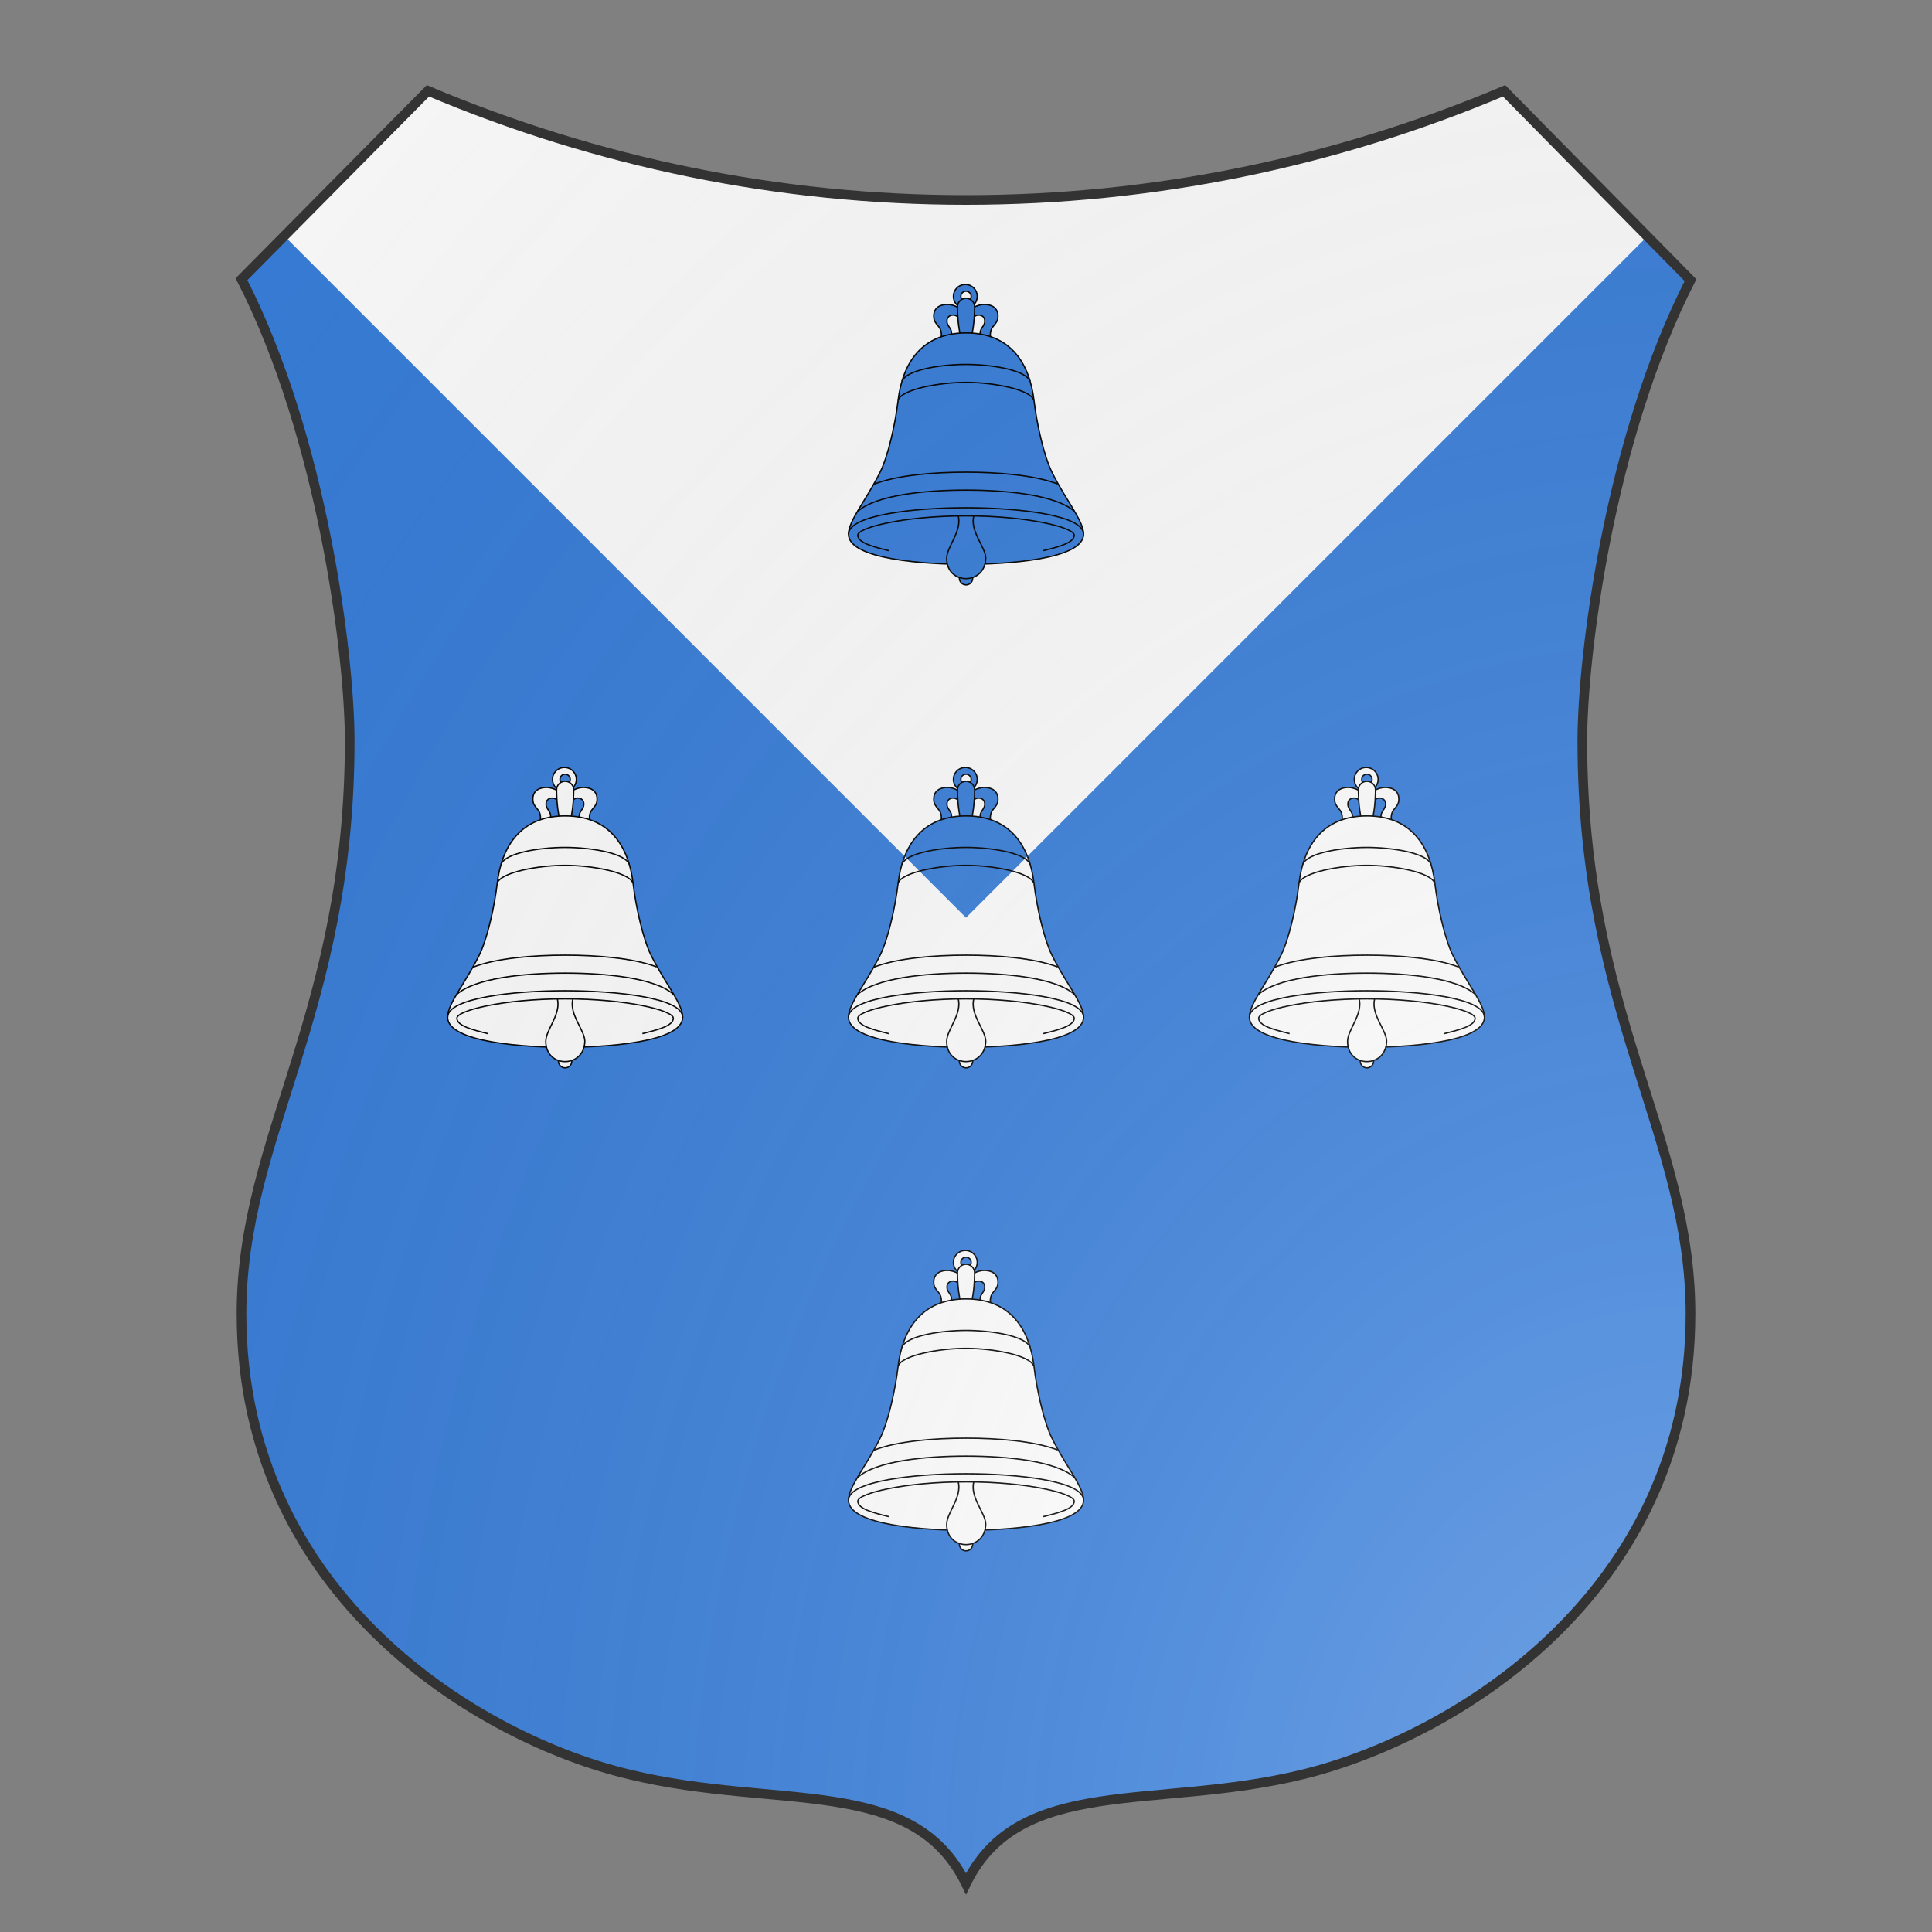 <svg id="coa156086878" width="500" height="500" viewBox="0 5 200 200" xmlns="http://www.w3.org/2000/svg" xmlns:x="http://www.w3.org/1999/xlink"><rect x="0" y="5" width="200" height="200" fill="#808080" stroke="none"/><defs><clipPath id="renaissance_coa156086878"><path d="M 25,33.9 C 33.4,50.3 36.2,72.9 36.2,81.7 36.2,109.9 25,122.6 25,141 c 0,29.4 24.9,44.1 40.2,47.7 15.3,3.7 29.3,0 34.8,11.3 5.5,-11.3 19.6,-7.6 34.8,-11.3 C 150.1,185 175,170.3 175,141 c 0,-18.4 -11.2,-31.1 -11.2,-59.3 0,-8.8 2.8,-31.3 11.2,-47.7 L 155.7,14.4 C 138.2,21.8 119.3,25.7 100,25.7 c -19.3,0 -38.2,-3.9 -55.7,-11.3 z"/></clipPath><clipPath id="divisionClip_coa156086878"><polygon points="0,0 100,100 200,0"/></clipPath><g id="bell_coa156086878" stroke-width=".34"><path d="M101.43 70.02s.88-.98 1.77-.98c.96 0 1.65.52 1.65 1.59 0 1.25-1.2 1.8-1.2 3.08s3.34 2.76 3.34 2.76-.7-.74-.7-2.33c0-2.55 1.98-2.44 1.98-4.83 0-2.4-1.99-3.02-3.5-3.02-2.14 0-3.75 1.43-3.75 1.43l.41 2.3z"/><path d="M98.5 70.02s-.88-.98-1.79-.98c-.95 0-1.64.52-1.64 1.59 0 1.25 1.2 1.8 1.2 3.08s-3.35 2.76-3.35 2.76.71-.74.71-2.33c0-2.55-1.98-2.44-1.98-4.83 0-2.4 1.98-3.02 3.5-3.02 2.14 0 3.74 1.43 3.74 1.43l-.4 2.3z"/><path d="M100 62.87c.73 0 1.33.6 1.33 1.33 0 .73-.6 1.46-1.33 1.46s-1.33-.72-1.33-1.46a1.33 1.33 0 011.33-1.33m0-1.74a3.08 3.08 0 100 6.15 3.08 3.08 0 000-6.15h0z"/><path d="M102.22 66.9c0 5.14-1 10.04-2.21 10.04s-2.21-4.9-2.21-10.03a2.21 2.21 0 014.42 0z"/><path d="M100.65 134.24c0 .93 1.08 1.68 1.08 2.9 0 .94-.76 1.72-1.72 1.72h0c-.95 0-1.73-.77-1.73-1.73 0-1.2 1.09-1.96 1.09-2.89"/><path d="M100 133.54c10.01 0 30.42-1.18 30.42-7.8 0-3.5-4.48-8.58-8.19-16.05-2.08-4.21-3.93-12.55-4.62-18.43-1.14-9.85-6.2-17.6-17.6-17.6s-16.46 7.75-17.6 17.6c-.69 5.88-2.54 14.22-4.63 18.43-3.72 7.47-8.19 12.55-8.19 16.06 0 6.61 20.41 7.8 30.42 7.8z"/><path d="m 102,121 c -1,4 3,8 3.11,10.91 C 105,139 95,139 95,132 c 0,-3 4,-7 3,-11"/><path fill="none" d="M69.6 125.76c0-5.05 17.3-6.86 30.4-6.86s30.42 1.8 30.42 6.86"/><path fill="none" d="M116.57 86.16c-1.1-2.9-9.9-4.35-16.57-4.35s-15.47 1.44-16.56 4.35"/><path fill="none" d="M82.41 91.05c1.1-2.91 10.92-4.6 17.58-4.6s16.49 1.69 17.57 4.6"/><path fill="none" d="M128.08 119.86c-4.76-4.24-17.3-5.52-28.08-5.52h.03c-10.77 0-23.32 1.28-28.08 5.52"/><path fill="none" d="M123.69 112.74c-6.04-2.29-15.39-3.04-23.7-3.04h.04c-8.4 0-17.9.77-23.91 3.13"/><path fill="none" d="m 80,130 c -4,-1 -8,-2 -8,-4 0,-2 12,-5 28,-5 16,0 28,3 28,5 0,2 -4,3 -8,4"/></g><radialGradient id="backlight" cx="100%" cy="100%" r="150%"><stop stop-color="#fff" stop-opacity=".3" offset="0"/><stop stop-color="#fff" stop-opacity=".15" offset=".25"/><stop stop-color="#000" stop-opacity="0" offset="1"/></radialGradient></defs><g clip-path="url(#renaissance_coa156086878)"><rect x="0" y="0" width="200" height="200" fill="#377cd7"/><g fill="#fafafa" stroke="#000"><use x:href="#bell_coa156086878" transform="translate(60 10) scale(0.4)"/><use x:href="#bell_coa156086878" transform="translate(18.5 60) scale(0.4)"/><use x:href="#bell_coa156086878" transform="translate(60 60) scale(0.4)"/><use x:href="#bell_coa156086878" transform="translate(101.5 60) scale(0.4)"/><use x:href="#bell_coa156086878" transform="translate(60 110) scale(0.4)"/></g><g clip-path="url(#divisionClip_coa156086878)"><rect x="0" y="0" width="200" height="200" fill="#fafafa"/><g fill="#377cd7" stroke="#000"><use x:href="#bell_coa156086878" transform="translate(60 10) scale(0.4)"/><use x:href="#bell_coa156086878" transform="translate(18.5 60) scale(0.4)"/><use x:href="#bell_coa156086878" transform="translate(60 60) scale(0.4)"/><use x:href="#bell_coa156086878" transform="translate(101.5 60) scale(0.4)"/><use x:href="#bell_coa156086878" transform="translate(60 110) scale(0.4)"/></g></g></g><path d="M 25,33.9 C 33.4,50.3 36.2,72.9 36.2,81.7 36.2,109.9 25,122.6 25,141 c 0,29.4 24.9,44.1 40.2,47.7 15.3,3.7 29.3,0 34.8,11.3 5.5,-11.3 19.6,-7.6 34.8,-11.3 C 150.1,185 175,170.3 175,141 c 0,-18.4 -11.2,-31.1 -11.2,-59.3 0,-8.8 2.8,-31.3 11.2,-47.7 L 155.7,14.4 C 138.2,21.8 119.3,25.7 100,25.7 c -19.3,0 -38.2,-3.9 -55.7,-11.3 z" fill="url(#backlight)" stroke="#333"/></svg>